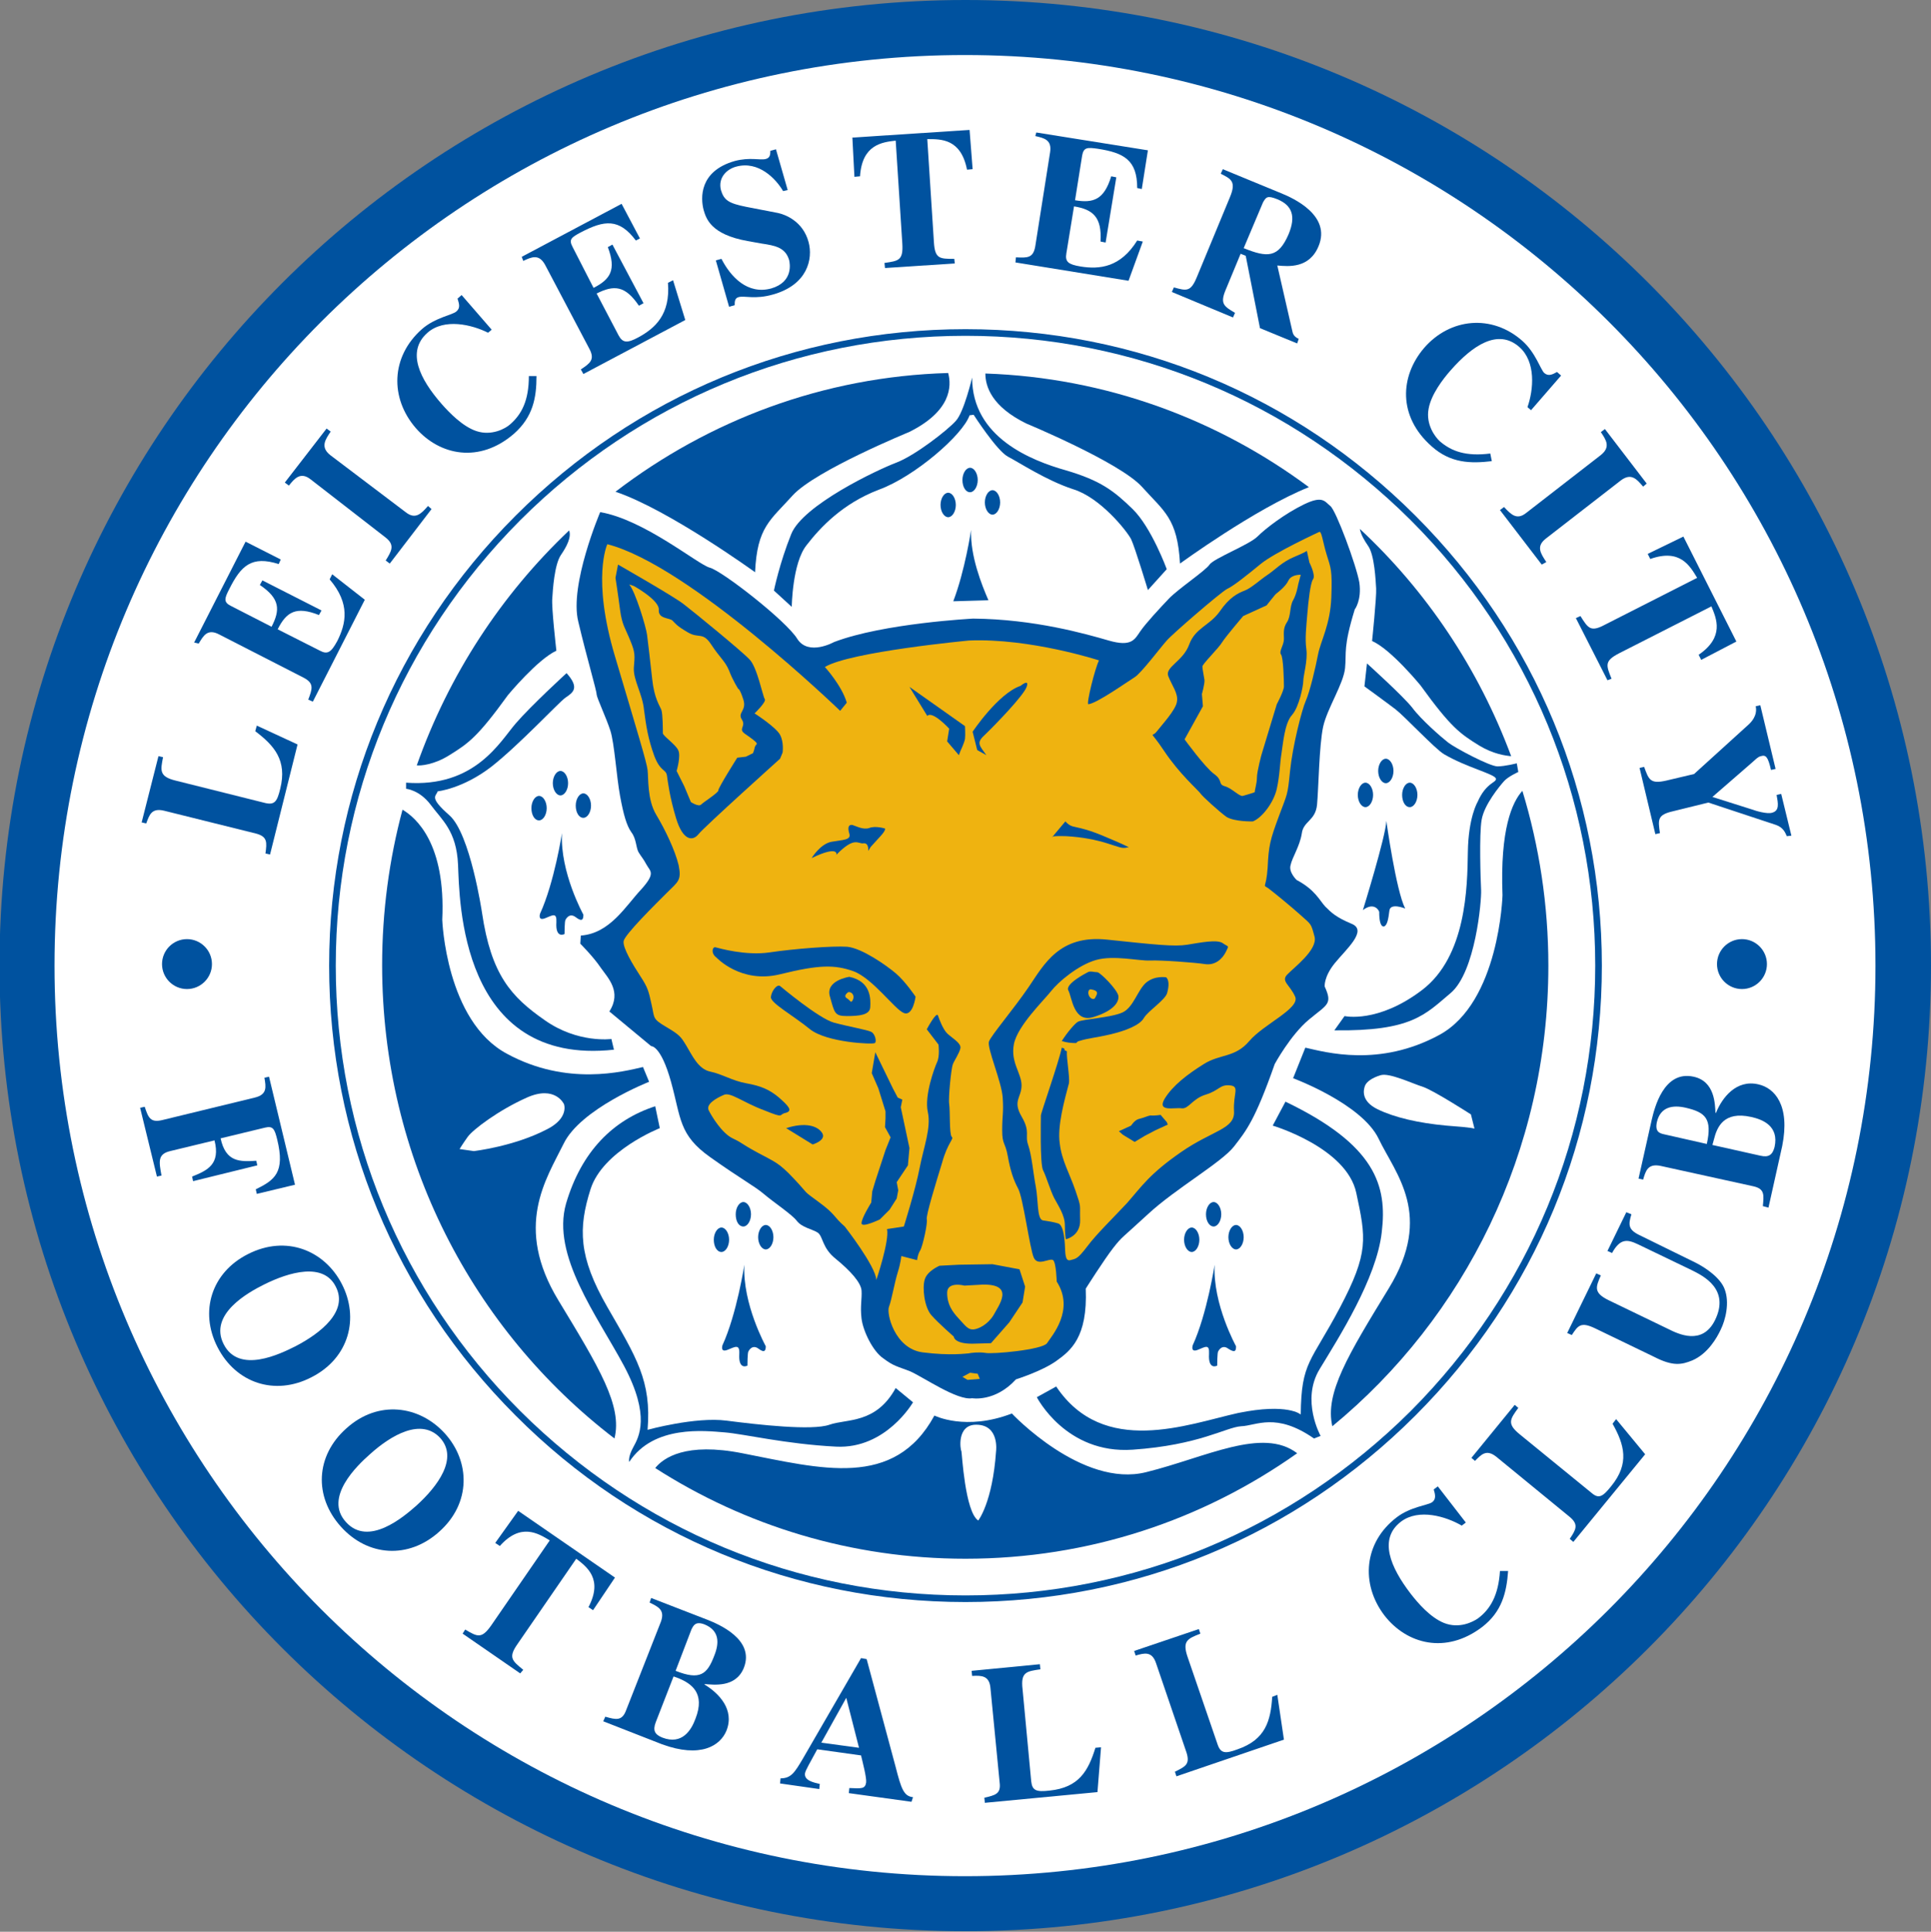 <?xml version="1.0" encoding="utf-8"?>
<!-- Generator: Adobe Illustrator 21.0.0, SVG Export Plug-In . SVG Version: 6.00 Build 0)  -->
<svg version="1.1" id="Layer_1" xmlns="http://www.w3.org/2000/svg" xmlns:xlink="http://www.w3.org/1999/xlink" x="0px" y="0px"
	 viewBox="0 0 379 379.1" style="enable-background:new 0 0 379 379.1;" xml:space="preserve">
<rect x="0" y="0" width="379" height="379.1" fill="#808080" stroke="none"/>
<style type="text/css">
	.st0{clip-path:url(#SVGID_2_);fill:#00529F;}
	.st1{fill:#FFFFFF;}
	.st2{fill:#00529F;}
	.st3{fill:#EFB310;}
</style>
<g>
	<g>
		<g>
			<g>
				<defs>
					<rect id="SVGID_1_" width="379" height="379.1"/>
				</defs>
				<clipPath id="SVGID_2_">
					<use xlink:href="#SVGID_1_"  style="overflow:visible;"/>
				</clipPath>
				<path class="st0" d="M-0.1,189.5C-0.1,84.8,84.8,0,189.5,0S379,84.8,379,189.5S294.1,379,189.5,379S-0.1,294.2-0.1,189.5"/>
			</g>
		</g>
	</g>
	<path class="st1" d="M10.7,189.5c0-98.7,80-178.7,178.7-178.7s178.7,80,178.7,178.7s-80,178.7-178.7,178.7
		C90.8,368.2,10.7,288.2,10.7,189.5"/>
	<path class="st2" d="M189.5,314.4c33.4,0,64.7-13,88.3-36.6c23.6-23.6,36.6-54.9,36.6-88.3s-13-64.7-36.6-88.3
		s-54.9-36.6-88.3-36.6s-64.7,13-88.3,36.6s-36.6,55-36.6,88.3c0,33.4,13,64.7,36.6,88.3C124.7,301.4,156.1,314.4,189.5,314.4
		 M65.9,189.5c0-33,12.9-64,36.2-87.4c23.3-23.3,54.4-36.2,87.4-36.2s64,12.9,87.4,36.2c23.3,23.3,36.2,54.4,36.2,87.4
		s-12.9,64-36.2,87.4c-23.4,23.3-54.4,36.2-87.4,36.2s-64-12.9-87.4-36.2C78.7,253.5,65.9,222.5,65.9,189.5z"/>
	<path class="st2" d="M155.6,97.2c4.5-4.9,22.8-12.4,22.8-12.4c8.3-4.1,8.4-9,7.7-11.6c-24.5,0.7-47,9.3-65.3,23.3
		c10.4,3.5,27.4,15.8,27.4,15.8C148.6,103.4,151.2,102.1,155.6,97.2"/>
	<path class="st2" d="M201.4,83.1c0,0,18.3,7.6,22.7,12.4c4.4,4.9,7,6.2,7.5,15.1c0,0,14.8-10.8,25.3-15
		c-17.9-13.3-39.8-21.5-63.5-22.3C193.4,75.9,194.7,79.8,201.4,83.1"/>
	<path class="st2" d="M88.2,148.2c3.7-2.3,5.5-3.5,11.5-11.8c0,0,5.8-7,9.5-8.7c0,0-1-8.7-0.8-10.3c0.1-1.6,0.4-6.6,1.7-8.5
		c1.1-1.6,2.1-3.5,1.6-4.8c-13.3,12.6-23.6,28.3-29.9,46.1C82.5,150.3,85.2,150.1,88.2,148.2"/>
	<path class="st2" d="M270.1,115.5c0.1,1.6-0.8,10.3-0.8,10.3c3.7,1.6,9.5,8.7,9.5,8.7c6,8.3,7.8,9.5,11.5,11.8
		c2.8,1.7,5.2,2,6.3,2.1c-6.4-17.2-16.6-32.4-29.7-44.6c0.2,1.1,0.9,2.3,1.6,3.3C269.8,108.9,270,114,270.1,115.5"/>
	<path class="st2" d="M109.6,255.2c-8.8-14.5-2.4-23.8,1-30.7c3.3-6.9,16.8-12.2,16.8-12.2l-1.2-2.9c-3.9,0.9-14.9,3.8-26.7-2.6
		c-12-6.4-12.7-26.3-12.7-26.3c0.7-14.9-5.1-20-7.8-21.6c-2.6,9.7-4,20-4,30.5c0,38,17.9,71.7,45.6,92.9
		C122.2,275.9,117.6,268.4,109.6,255.2"/>
	<path class="st2" d="M303.9,189.5c0-11.9-1.8-23.5-5.1-34.3c-2,2.2-4.4,7.5-3.9,20.5c0,0-0.6,21-12.4,27.4s-22.3,3.4-26.3,2.5
		l-2.4,6c0,0,13.5,5,16.8,11.9s10.8,14.9,2,29.3c-8,13.1-12.6,20.6-11.1,27.1C287.4,258.6,303.9,226,303.9,189.5"/>
	<path class="st2" d="M225,288.9c-12.6,3.2-26.4-11.5-26.4-11.5c-9.1,3.5-15.2,0.4-15.2,0.4c-7.9,14.5-22.3,10.4-37.7,7.4
		c-11.1-2.2-15.5,0.9-17.1,2.9c17.6,11.3,38.5,17.8,60.9,17.8c24.2,0,46.6-7.6,65.1-20.7C247.8,280,236.7,286,225,288.9"/>
	<path class="st2" d="M190.8,74.1c0,0-1.6,6.8-3.2,8.5c-1.6,1.8-8,6.8-11.7,8.2c-3.7,1.4-18.3,8.3-20.6,14s-3.4,11.1-3.4,11.1
		l3.5,3.2c0,0,0.1-8.6,2.9-12.1c2.7-3.5,7.1-8.2,14.2-10.9c7.1-2.6,16.5-10.8,17.8-14.6l0.8-0.1c0,0,4.5,7,6.7,8.2
		c2.3,1.2,7.6,4.7,12.8,6.4c5.3,1.6,10.5,8.1,11.4,9.8c0.8,1.7,3.3,10,3.3,10l3.7-4.1c0,0-3-8.2-6.7-11.8c-3.7-3.6-6.3-5.6-13.1-7.6
		C202.5,90.4,190.8,85.9,190.8,74.1"/>
	<path class="st2" d="M111.2,132.1c0,0-6.9,6.3-10,9.9c-3.1,3.6-8,12.6-21.5,11.6v1.2c0,0,2.6,0.2,4.8,3.1c2.2,3,5.1,5.1,5.4,11.8
		s0.3,39.6,30.6,36.3l-0.5-2.1c0,0-6.6,0.9-13.1-3.7c-6.6-4.6-10.5-8.9-12.3-21.1c0,0-2.3-15.5-6.4-19.1s-2.6-3.7-2.3-4.7
		c0,0,4.9-0.5,10.5-4.8c5.6-4.4,13.1-12.5,14.6-13.6C112.5,135.9,113.8,135,111.2,132.1"/>
	<path class="st2" d="M123.5,286.9c0,0-0.3-0.9,0.8-2.9s3.4-6.1-1.8-15.9c-5.3-9.9-14.3-21.7-11.4-31.9c3-10.2,9.2-16.4,17.5-19.1
		l0.9,4.3c0,0-11.2,4.4-13.6,12s-2.4,13.2,3.3,23.1s8.7,14.5,7.9,24.1c0,0,9.4-2.6,15.5-1.8c6.2,0.8,16.8,2,20.2,0.8s9.1-0.1,13-7.2
		l3.4,2.8c0,0-5.3,9.2-15.1,8.7c-9.9-0.5-18.1-2.5-21.9-2.8S128.3,279.6,123.5,286.9"/>
	<path class="st2" d="M207.3,272.1l-3.8,2.1c0,0,5.7,11.2,18.8,10.3c13.1-0.9,18.3-4.4,21.3-4.6c3-0.1,6.8-2.8,14.3,2.4l1.3-0.5
		c0,0-3.9-7-0.2-13.1c3.7-6.1,11.2-17.8,12.2-26.9c1.1-9.1-1.2-17.1-18.9-25.6l-2.5,4.7c0,0,14.5,4.3,16.4,13.2s2.5,11.7-3.2,22.5
		s-7.6,10.6-7.7,21c0,0-2.5-2.3-12.3-0.3C233.1,279.5,216.6,286,207.3,272.1"/>
	<path class="st2" d="M190.8,274.4c0,0,4.5,0.8,8.6-3.7c0,0,5.1-1.6,7.9-3.6c2.8-2,6.2-4.6,5.8-14.2c0,0,3.6-5.7,5.4-8
		c1.8-2.3,1.6-1.8,6.9-6.7c5.3-4.9,14.4-10.1,16.8-13.2c2.4-3.1,4.1-5.1,8-16.2c0,0,3.1-5.7,6.7-8.7s4.7-3,3.1-6.5
		c0,0-0.2-1.9,2-4.6c2.2-2.7,6.5-6.4,3.3-7.7c-3.1-1.3-4-2.2-5.2-3.4c-1.1-1.2-2-3.3-5.6-5.2c0,0-1.6-1.5-1.2-2.9
		c0.3-1.5,1.8-3.7,2.2-6.2c0.3-2.5,2.7-2.5,3-5.7c0.3-3.1,0.4-11.6,1.2-15.3c0.8-3.6,4-8.4,4.3-11.5s-0.4-4,1.9-11.5
		c0,0,1.4-1.8,0.9-5.3c-0.6-3.4-4.6-14.2-5.7-15c-1.1-0.9-1.5-2.1-5.2-0.3c-3.7,1.8-7.5,4.7-9.1,6.3c-1.6,1.6-8.6,4.3-9.4,5.5
		c-0.8,1.2-6.2,4.8-8,6.7s-4.5,4.8-5.6,6.4c-1.1,1.6-1.7,3.1-6.2,1.8s-14.6-4.2-26.6-4.3c0,0-17.6,0.9-27.3,4.6c0,0-5,2.8-7.2-0.6
		c-2.1-3.5-14.8-13.4-17.2-14c-2.3-0.6-12.8-9.4-21.5-10.9c0,0-6.1,14.3-4.3,21.5c1.7,7.2,3.6,13.5,3.6,14.3
		c0.1,0.8,1.9,4.6,2.7,7.1s1.2,9,1.9,12.8s1.3,5.8,2.2,7.1c1,1.3,0.9,2.9,1.4,3.9c0.6,1,0.9,1.2,1.6,2.5c0.7,1.3,1.9,1.6-1.1,4.9
		c-3,3.2-6.1,8.6-11.8,9l-0.1,1.6c0,0,2.6,2.6,4,4.7c1.4,2,4.2,4.7,1.7,8.6l8.2,6.8c0,0,1.9-0.2,3.9,7s1.5,10.4,7.7,14.8
		c6.2,4.4,8.6,5.6,10.5,7.2c2,1.7,5.5,4,6.5,5.3s3,1.6,4.1,2.3c1.1,0.8,0.8,3,3.6,5.2c2.8,2.3,4.9,4.6,5,6.2s-0.3,3.1,0,5.5
		s2.2,6.4,4.3,7.8c2,1.5,2.6,1.5,5.2,2.5C181.3,270.3,187.9,274.9,190.8,274.4"/>
	<path class="st3" d="M215.7,129.6c0,0-13.5-4.4-25.5-3.9c0,0-23.4,2.2-28.3,5.2c0,0,3.3,3.6,4.3,7l-1.3,1.6
		c0,0-29.6-28.6-45.7-32.7c0,0-3.1,6.6,1.5,22c4.6,15.5,6.2,20.7,6.4,22.3s-0.1,5.8,1.7,8.8s3.7,7,4.4,9.9c0.6,3-0.1,3.2-2.3,5.4
		s-8.3,8.2-8.5,9.5s1.8,4.6,3.3,6.9c1.5,2.3,1.6,2.9,2.2,5.6c0.6,2.6,0.1,2.7,2.8,4.3s2.9,1.9,4,3.7s2.3,4.6,4.7,5.1
		s4.3,1.8,7.1,2.3s4.5,1.2,6.4,2.8c1.8,1.6,2.8,2.6,1.3,3c-1.5,0.3,0,1.2-4.2-0.5c-4.3-1.6-6.7-3.7-8-3c-1.4,0.6-3.5,1.8-2.9,3
		s2.6,4.5,4.7,5.5c2.1,1,1.4,0.9,4.9,2.8c3.5,1.9,4.1,1.9,7.2,5.2c3.1,3.3,1.4,2,4.8,4.5c3.4,2.5,2.8,2.8,5.1,4.8
		c0,0,6.1,7.8,6.2,10.5c0,0,2.6-7.7,2.1-10l3.3-0.5c0,0,2.3-7.3,3.1-11.5c0.8-4.1,2.3-7.9,1.6-11c-0.7-3.2,1.3-8.6,1.8-9.7
		c0.6-1.2,0.3-3.5,0.3-3.5l-2.3-3c0,0,1.9-3.6,2.2-2.7c0.3,0.9,1,2.7,1.8,3.5s2.8,1.9,2.6,2.9s-1.2,2.4-1.5,3.2s-0.9,6.5-0.7,7.8
		s0,5.9,0.5,6.4c0.5,0.4-0.8,1.1-1.9,5.1c-1.2,3.9-3.2,10.4-3,11.1c0.2,0.7-0.8,5.3-1.3,6.1c-0.5,0.8-0.6,1.9-0.6,1.9l-3.1-0.8
		c0,0-0.1,1.3-0.7,3.2c-0.6,1.9-1.2,5.4-1.7,6.7c-0.6,1.3,1.1,8.3,6.6,9s8.6,0.2,9,0.2c0.4-0.1,2-0.3,3.3-0.1
		c1.3,0.3,11.2-0.6,12.1-1.9c0.9-1.4,5.5-6.5,1.9-12.1c0,0-0.1-3.7-0.7-4.2c-0.7-0.5-3,1.3-3.8-0.5c-0.8-1.8-2.1-11.9-3.1-13.6
		c-0.9-1.7-1.5-3.5-2-6.3s-1.1-2.2-1.1-5.1c0-3,0.3-3.3,0.1-6.4c-0.2-3.1-3.1-9.7-2.7-11c0.5-1.3,4.8-6.3,7.8-10.7s6-10.3,15.4-9.3
		c9.5,1,13.2,1.4,15.7,1s5.9-1.1,7-0.3s1.3,0.3,0.6,1.7s-2.1,2.7-4.1,2.4c-1.9-0.3-8.6-0.8-10.8-0.7s-7.1-1.1-10.6-0.1
		s-7.4,4.3-8.8,6.1c-1.4,1.8-6.6,6.8-7.3,10.4c-0.7,3.6,1.5,5.7,1.5,8.1c0,2.4-1.8,3,0,6.1s0.6,3.6,1.3,5.6s1,5.6,1.5,8.2
		c0.5,2.6,0.2,6.4,1.4,6.6c1.3,0.2,2,0.3,3,0.6c0.9,0.3,1.2,2.4,1.3,4.1c0.1,1.7,0,3.4,1.1,3.1c1.1-0.3,1.4-0.2,3.3-2.7
		c1.8-2.4,4.8-5.3,7.8-8.5c2.9-3.3,4.4-5.7,10.6-10c6.2-4.3,10.6-4.5,10.4-8c-0.2-3.5,1.2-4.9-0.8-5.1c-2-0.2-2.1,1-4.7,1.8
		c-2.7,0.8-3.4,2.9-4.8,2.7c-1.4-0.2-4.9,0.8-3.3-1.9c1.6-2.6,4.5-4.8,7.7-6.8s6.1-1.2,8.9-4.5c2.8-3.3,10-6.4,9-8.7s-2.8-3-1.6-4.3
		c1.2-1.3,6.1-4.9,5.4-7.5s-0.6-2.3-2.6-4.1s-5.3-4.5-6.5-5.4c-1.2-0.8-0.4,0.3-0.1-4c0.2-4.4,0.5-5.5,2.2-10.1s1.7-3.9,2.2-8.9
		c0.5-4.9,2.3-12,3.1-13.8c0.8-1.8,1.9-6.5,2.4-9.1s2.4-5.8,2.6-11.2c0.2-5.4-0.1-5.7-0.9-8.3c-0.8-2.6-1-4.8-1.5-4.5
		c0,0-8.7,4-11.5,6.3c-2.8,2.3-5.3,4.3-6.6,4.9c-1.3,0.7-10.8,8.9-11.8,10.1c-1.1,1.2-5,6.4-6.3,7.2s-7.5,5.2-9.1,5.3
		C213.2,138.1,214.9,131.2,215.7,129.6"/>
	<path class="st2" d="M215.4,190.8c0.6,0.1,3.8,3.3,4.1,4.6c0.2,1.3-1,3-4.9,4.2s-4.2-3.9-4.9-5.2c-0.8-1.3,3.8-3.6,3.8-3.6
		C214,190.5,214.7,190.8,215.4,190.8 M214.3,194.2c0,0-0.7-0.3-0.7,0.7c0.1,1,1,1.4,1.3,1C215.1,195.4,216,194.5,214.3,194.2z"/>
	<path class="st2" d="M140.6,187.9c0,0,4.8,5.2,12.5,3.3s10.7-1.9,14.4-0.6c3.8,1.4,8.1,7.5,9.9,8.2c1.8,0.7,2.3-3.2,2.3-3.2
		s-2-3-3.9-4.6s-6.6-4.9-9.5-5.2c-2.9-0.2-10.5,0.4-15.2,1.1c-4.7,0.7-9.9-0.8-10.7-1C139.8,185.8,139.5,187.1,140.6,187.9"/>
	<path class="st2" d="M153.1,193.5c0,0,7.6,6.4,10.6,7.2s6.5,1.4,7.3,1.8c0.8,0.4,1.1,2,0.7,2.2c-0.4,0.3-9.4-0.1-12.7-2.7
		c-3.3-2.7-7.7-5.1-7.7-6.3C151.4,194.5,152.5,193.1,153.1,193.5"/>
	<path class="st2" d="M170.8,197.7c-0.1,1.5-2.2,1.7-4.6,1.7c-2.4,0-2.4-0.6-3.3-3.8c-1-3.2,3.8-3.9,3.8-3.9
		C171,192.6,170.9,196.1,170.8,197.7 M166.5,194.7c0,0-1.1,0.7-0.3,1.2s0.8,1.1,1.2,0.3C167.8,195.4,167.2,194.6,166.5,194.7z"/>
	<path class="st2" d="M261.9,202.2l2-2.8c0,0,6.5,1.5,15.2-5.1s8.9-20.2,9-27.1c0.1-6.8,1.9-9.8,1.9-9.8c1.7-3.9,3.8-3.8,3.6-4.6
		c-0.2-0.9-5.8-2.2-10.2-4.8c-1.7-1-7.8-7.5-9.5-8.8s-6.1-4.5-6.1-4.5l0.5-4.5c0,0,7.1,6.4,8.9,8.7c1.7,2.3,5.6,5.7,7,6.8
		s8.2,4.7,9.7,4.7s3.8-0.6,3.8-0.6l0.3,1.7c0,0-2,0.9-2.8,1.8c-0.8,0.9-3.9,4.6-4.4,7.6c-0.5,2.9-0.2,11.8-0.1,13.8
		s-1.1,16.1-6,20.2C279.7,199.1,277.1,202.4,261.9,202.2"/>
	<path class="st2" d="M245.9,161.2c1.8-0.7,4.1-3.7,4.7-6.4s0.6-5,0.9-6.8s0.6-6.1,2.1-7.7c1.4-1.6,2.2-5.7,2.2-6.7s0.9-4,0.6-6.2
		c-0.3-2.1,0-4.5,0.2-7s0.6-6,1.1-6.7c0.6-0.8-0.7-3.3-0.7-3.3l-0.5-2.3c0,0-0.1,0.2-2.5,1.2s-3.7,2.5-5.2,3.5s-3.2,2.6-4.5,3.1
		c-1.3,0.5-3,1.3-4.9,4.1c-2,2.8-4.8,3.2-6,6.5s-4.8,4.4-4.1,6.2s2,3.4,1.7,5c-0.2,1.6-3,4.6-4,5.9c-1,1.3-1.5-0.7,1.5,3.8
		s6.7,7.7,7.1,8.3c0.4,0.6,3.6,3.5,5.1,4.6C242.3,161.3,245.9,161.2,245.9,161.2"/>
	<path class="st3" d="M232.5,145.1c0,0,4,5.5,5.8,6.8s0.7,2,2.1,2.4c1.4,0.4,2.8,2,3.5,1.9c0.7-0.2,2.5-0.7,2.4-0.8
		c-0.1-0.2,0.4-1.6,0.4-2.8s0.9-4.5,0.9-4.5l3-9.9c0,0,1.4-2.6,1.4-3.5c0-1-0.1-5.8-0.6-6.3c-0.4-0.6,0.6-1.8,0.6-3
		c0-1.1-0.2-2.1,0.6-3.3c0.8-1.2,0.5-3.1,1.2-4.3s1-3.1,1-3.1l0.5-1.9c0,0-1.8-0.1-2.4,1.1c-0.6,1.3-2.3,2.5-2.4,2.6
		c-0.1,0-1.9,2.3-1.9,2.3l-4.6,2.1c0,0-3.4,4-4.1,5.1c-0.7,1.2-3.9,4.3-3.9,4.8s0.3,1.9,0.4,2.6c0.1,0.7-0.5,2.8-0.5,2.8l0.2,2.4
		L232.5,145.1"/>
	<path class="st2" d="M270.5,151.3c0-1.3,0.7-2.4,1.5-2.4s1.5,1.1,1.5,2.4s-0.7,2.4-1.5,2.4S270.5,152.6,270.5,151.3"/>
	<path class="st2" d="M276.7,158.4c0.8,0,1.5-1.1,1.5-2.4c0-1.3-0.7-2.4-1.5-2.4s-1.5,1.1-1.5,2.4
		C275.2,157.3,275.8,158.4,276.7,158.4"/>
	<path class="st2" d="M266.5,156c0-1.3,0.7-2.4,1.5-2.4s1.5,1.1,1.5,2.4c0,1.3-0.7,2.4-1.5,2.4S266.5,157.3,266.5,156"/>
	<path class="st2" d="M232.4,243.3c0-1.3,0.7-2.4,1.5-2.4s1.5,1.1,1.5,2.4c0,1.3-0.7,2.4-1.5,2.4S232.4,244.6,232.4,243.3"/>
	<path class="st2" d="M236.7,238.3c0-1.3,0.7-2.4,1.5-2.4s1.5,1.1,1.5,2.4c0,1.3-0.7,2.4-1.5,2.4S236.7,239.7,236.7,238.3"/>
	<path class="st2" d="M241.1,242.8c0-1.3,0.7-2.4,1.5-2.4s1.5,1.1,1.5,2.4c0,1.3-0.7,2.4-1.5,2.4S241.1,244.1,241.1,242.8"/>
	<path class="st2" d="M267.5,178.6c0,0,4.5-14.5,4.6-17.5c0,0,1.9,13.7,3.7,17.2c0,0-2.9-1.2-3.1,0.4c-0.2,1.6-0.4,2.8-1,3.1
		c0,0-1,0.5-1-2.8C270.8,179,269.9,176.8,267.5,178.6"/>
	<path class="st1" d="M288.7,218.7c0,0-7.3-4.7-9.4-5.4c-2.2-0.7-6.6-2.8-8.3-2.3c-1.7,0.5-2.8,1.3-3.1,2.1c-0.3,0.8-0.8,3,2.5,4.6
		s8,2.7,13.5,3.2c5.5,0.4,5.5,0.6,5.5,0.6L288.7,218.7"/>
	<path class="st2" d="M227.8,218.8l1.2,1.4l0.2,0.5l-2.4,1.1l-2.1,1.1l-2,1.2l-2.3-1.4l-0.8-0.7l2.4-1.1c0,0,0.7-1.1,1.5-1.3
		c0.9-0.2,1.7-0.6,2.3-0.7C226.4,219,227.8,218.8,227.8,218.8"/>
	<path class="st2" d="M242.6,264.2c0,0-4.6-8.3-4.2-16c0,0-1.5,9.7-4.3,15.8c0,0-0.5,1.5,1,0.9s2.3-1.2,2.2,0.8
		c-0.2,3.3,1.6,2.3,1.6,2.3s0-2.6,0.2-2.8c0,0,0.7-1.5,2-0.5C242.5,265.6,242.6,265,242.6,264.2"/>
	<path class="st2" d="M140.1,243.3c0-1.3,0.7-2.4,1.5-2.4s1.5,1.1,1.5,2.4c0,1.3-0.7,2.4-1.5,2.4
		C140.7,245.7,140.1,244.6,140.1,243.3"/>
	<path class="st2" d="M144.4,238.3c0-1.3,0.7-2.4,1.5-2.4s1.5,1.1,1.5,2.4c0,1.3-0.7,2.4-1.5,2.4C145,240.7,144.4,239.7,144.4,238.3
		"/>
	<path class="st2" d="M148.8,242.8c0-1.3,0.7-2.4,1.5-2.4s1.5,1.1,1.5,2.4c0,1.3-0.7,2.4-1.5,2.4S148.8,244.1,148.8,242.8"/>
	<path class="st2" d="M150.3,264.2c0,0-4.6-8.3-4.2-16c0,0-1.5,9.7-4.3,15.8c0,0-0.5,1.5,1,0.9s2.4-1.2,2.3,0.8
		c-0.2,3.3,1.6,2.3,1.6,2.3s0-2.6,0.2-2.8c0,0,0.7-1.5,2-0.5C150.1,265.6,150.3,265,150.3,264.2"/>
	<path class="st2" d="M104.3,158.6c0-1.3,0.7-2.4,1.5-2.4s1.5,1.1,1.5,2.4c0,1.3-0.7,2.4-1.5,2.4C104.9,161,104.3,159.9,104.3,158.6
		"/>
	<path class="st2" d="M108.5,153.7c0-1.3,0.7-2.4,1.5-2.4s1.5,1.1,1.5,2.4c0,1.3-0.7,2.4-1.5,2.4C109.2,156.1,108.5,155,108.5,153.7
		"/>
	<path class="st2" d="M113,158.1c0-1.3,0.7-2.4,1.5-2.4s1.5,1.1,1.5,2.4c0,1.3-0.7,2.4-1.5,2.4C113.6,160.5,113,159.4,113,158.1"/>
	<path class="st2" d="M114.5,179.5c0,0-4.6-8.3-4.2-16c0,0-1.5,9.7-4.3,15.8c0,0-0.5,1.5,1,0.9s2.3-1.2,2.2,0.8
		c-0.2,3.3,1.6,2.3,1.6,2.3s0-2.6,0.2-2.8c0,0,0.7-1.5,2-0.5C114.3,181,114.5,180.4,114.5,179.5"/>
	<path class="st2" d="M184.6,99.1c0-1.3,0.7-2.4,1.5-2.4s1.5,1.1,1.5,2.4s-0.7,2.4-1.5,2.4S184.6,100.4,184.6,99.1"/>
	<path class="st2" d="M188.9,94.2c0-1.3,0.7-2.4,1.5-2.4s1.5,1.1,1.5,2.4s-0.7,2.4-1.5,2.4C189.5,96.6,188.9,95.5,188.9,94.2"/>
	<path class="st2" d="M193.3,98.6c0-1.3,0.7-2.4,1.5-2.4s1.5,1.1,1.5,2.4s-0.7,2.4-1.5,2.4S193.3,99.9,193.3,98.6"/>
	<path class="st2" d="M194,117.8c-1.3-3-3.6-8.7-3.4-13.8c0,0-1.2,8-3.5,14L194,117.8"/>
	<polyline class="st3" points="188.9,270.2 189.9,270.8 192.3,270.6 191.9,269.6 190.4,269.4 188.9,270.2 	"/>
	<path class="st2" d="M190.8,263.7l3.7-0.1l3.6-4.1l2.6-3.9l0.5-3.1l-1.1-3.4l-5.3-1l-6.6,0.1l-3.8,0.2c0,0-2.4,1-2.9,2.7
		c-0.5,1.6-0.1,5.4,1.3,7c1.4,1.6,4.4,4.2,4.4,4.2S187.2,263.7,190.8,263.7"/>
	<path class="st3" d="M192.9,252.1l-3.6,0.2c0,0-3.4-0.9-3.4,1.4s1,3.7,2.3,5.1s1.8,2.2,2.9,2.1c1-0.1,2.8-1,3.9-2.8
		C196,256.2,199.3,252,192.9,252.1"/>
	<path class="st2" d="M171.8,206.5l3.5,7.2l0.9,1.7l0.9,0.4l-0.3,1.5l1.7,8l-0.3,3.4L176,232l0.3,1.6l-0.3,1.6l-1.4,2.2l-1.9,1.9
		c0,0-3.5,1.7-3.6,0.8s1.9-4.1,1.9-4.1l0.2-2.2l0.6-2l2-6.1l1-2.5l-1.1-2l0.1-1.7v-1.4l-1.4-4.5l-1.3-3L171.8,206.5"/>
	<path class="st2" d="M154.3,221.4l5.2,3.2c0,0,2.7-0.8,1.9-2.2C160.5,220.9,158,220.2,154.3,221.4"/>
	<path class="st1" d="M192,298.4c0,0,2.8-3.5,3.5-13.6c0,0,0.7-5.2-3.9-5.2c-3.9,0-3.1,5-2.9,5.2C188.8,285.1,189.4,296.7,192,298.4
		"/>
	<path class="st1" d="M93,225.9c0,0,7.9-0.9,14.4-4.3c4.3-2.2,3.3-4.9,3.3-4.9s-1.7-3.8-7.3-1.3c-5.6,2.5-10.6,6.3-11.6,7.7
		s-1.6,2.4-1.6,2.4L93,225.9"/>
	<path class="st2" d="M121.3,110.8c0,0,10.7,6.1,12.8,7.7c2.1,1.6,11.5,9.3,13,10.9c1.5,1.5,2.6,7.2,3,7.8c0.4,0.5-2,2.8-2,2.8
		s4.2,2.7,5,4.2s0.5,3.5,0.5,3.5l-0.5,1.2c0,0-14.8,13.3-16,14.8s-3.1,1.2-4.4-3.1c-1.3-4.3-1.6-7.1-1.8-8.4
		c-0.2-1.3-1.3-0.7-2.5-3.9c-1.2-3.3-1.6-5.9-2-9c-0.3-3.1-2.1-5.8-2-8.2c0.2-2.5,0.3-3-0.7-5.4c-1-2.5-1.6-3-2-6
		c-0.4-3.1-0.9-6.3-0.9-6.3L121.3,110.8"/>
	<path class="st3" d="M124.4,115c0,0,5.1,2.8,4.9,4.7c-0.1,1.8,2.1,1.5,2.7,2.1c0.7,0.7,0.8,1,3,2.3s2.9-0.2,4.6,2.4
		c1.7,2.6,2.7,3.2,3.5,5.1c0.7,1.9,1.8,3.6,1.8,3.6s0.3-0.1,1,2.1c0.7,2.2-1.2,2.5-0.3,3.9s-0.8,1.8,0.6,2.8c2.9,2,2.4,1.9,2.1,2.3
		c-0.3,0.5-0.1,0.5-0.5,1.5l-1.4,0.7l-1.7,0.2c0,0-3.8,6-3.7,6.4s-2.9,2.3-3.4,2.8s-2-0.5-2-0.5l-1.3-3.1l-1.5-3c0,0,0.9-3,0.3-4.1
		c-0.5-1.1-3-2.8-3-3.3s0-3.8-0.3-4.6s-1.4-2.2-1.8-6.1c-0.4-3.8-0.8-6.9-1-8.6c-0.2-1.6-2.3-8.5-3.5-9.9L124.4,115"/>
	<path class="st2" d="M159.3,168.4c0,0,1.7-2.8,3.9-3.2s3.9-0.3,3.5-1.6s-0.1-1.8,0.6-1.7c0.7,0.2,2.1,1,3.3,0.6
		c1.2-0.5,3.1,0.1,3.1,0.1s0.2,0.3-0.8,1.4c-1,1.1-2,2.2-2,2.2l-0.5,0.8c0,0,0.2-1.6-0.9-1.5c-1.1,0.2-1.7-1.5-5.4,2.3
		C164.2,167.9,164.9,165.7,159.3,168.4"/>
	<path class="st2" d="M209.1,161.2l-2.6,3.1c0,0-0.5-0.3,2.8-0.2c3.3,0.2,5.7,0.7,8,1.4s2.9,1.1,4,0.8c0,0,1.8,0.5-4.4-2.1
		C210.8,161.6,210.7,162.9,209.1,161.2"/>
	<path class="st2" d="M178.5,134.8l10.9,7.7c0,0,0.1,1.8,0,2.5s-0.9,2.4-0.9,2.4l-0.3,0.8l-2.3-2.7l0.4-2.5c0,0-3.3-3.6-4.3-2.5
		L178.5,134.8"/>
	<path class="st2" d="M191.8,147.2l-0.9-3.6c0,0,5-7.5,9.4-9c0,0,1.8-1.5,1.2,0.2s-6.1,7.4-8.4,9.6c-1.5,1.4-0.8,2,0.5,3.8
		L191.8,147.2"/>
	<path class="st2" d="M58.4,146.1L53,167.7l-0.9-0.2c0.3-2.2,0.4-3.3-1.8-3.9l-18.1-4.5c-2.5-0.6-2.9,0.9-3.5,2.5l-0.9-0.2l3.3-13
		l0.9,0.2c-0.5,2.6-0.8,3.8,2.5,4.6l17.6,4.4c1.8,0.4,2.3-0.3,2.9-2.8c1.4-5.6-1.2-8.5-4.9-11.3l0.3-1.1L58.4,146.1"/>
	<path class="st2" d="M38.1,126.1l10.1-19.8l6.9,3.5l-0.4,0.9c-5.3-1.7-7.4,0.3-9.7,4.9c-1,1.9-1.1,2.6,0.3,3.3l8,4.1
		c1.7-3.3,1.7-5.5-2.3-8.2l0.5-0.9l11.6,5.9l-0.5,0.9c-4.5-1.8-6.4-0.6-8.1,2.8l8.3,4.2c1.5,0.8,2.2,0.3,3.4-1.9
		c1.7-3.4,2.6-7.3-1.5-12.1l0.5-1l6.4,5l-10.2,20l-0.9-0.4c0.8-2.1,1.2-3.2-0.9-4.3L43,124.5c-2.3-1.2-3.1,0.3-4,1.8L38.1,126.1"/>
	<path class="st2" d="M84.7,99.9l-8.2,10.7l-0.8-0.6c1.1-1.8,1.9-3,0-4.5L61,94.1c-2-1.6-3.2-0.2-4.3,1.2l-0.8-0.6l8.2-10.6l0.8,0.6
		c-1,1.5-2.1,3-0.1,4.6l14.8,11.2c1.9,1.5,3,0.4,4.4-1.2L84.7,99.9"/>
	<path class="st2" d="M105.3,73.8c0,4.3-0.7,8-4.4,11.3C94.1,91,86.3,89.4,81.6,84c-5.1-5.9-4.9-14,1.2-19.4
		c2.6-2.3,6.1-2.8,6.8-3.5c0.8-0.7,0.5-1.5,0.2-2.5l0.8-0.7l5.9,6.8l-0.7,0.6c-3.2-1.6-8.6-2.9-11.9,0c-4.2,3.7-1.5,9.1,2.8,14
		c1.5,1.7,4.1,4.4,6.8,5.3c3,1,5.7-0.5,6.6-1.3c2.3-2,3.7-4.7,3.7-9.5L105.3,73.8"/>
	<path class="st2" d="M102.4,50.4L122,40l3.6,6.8l-0.8,0.4c-3.3-4.4-6.2-4-10.8-1.6c-1.9,1-2.4,1.4-1.6,2.9l4.1,8
		c3.3-1.7,4.5-3.5,2.8-8l0.9-0.5l6.1,11.5l-0.9,0.5c-2.7-4-4.9-4.1-8.3-2.4l4.3,8.2c0.8,1.5,1.7,1.6,3.9,0.4
		c3.3-1.8,6.3-4.5,5.8-10.7l1-0.5l2.4,7.8l-20,10.6l-0.5-0.9c1.8-1.2,2.8-1.9,1.7-4L107,52c-1.2-2.2-2.6-1.6-4.3-0.8L102.4,50.4"/>
	<path class="st2" d="M153.7,37.5c-1.4-2.4-4.8-6-9.2-4.8c-1.9,0.5-3.6,2.2-3,4.6c0.6,2,1.5,2.6,5,3.3l6.2,1.2
		c1.4,0.3,4.9,1.6,6,5.7c0.9,3.3-0.2,8.4-7,10.3c-3.5,1-5.5,0.2-6.7,0.5c-0.8,0.2-0.8,0.9-0.8,1.6l-1.1,0.3l-2.6-9.1l1.1-0.3
		c1.8,3.5,5.1,7.1,9.8,5.8c4.4-1.3,3.6-5,3.5-5.5c-0.7-2.5-2.7-2.9-5.4-3.3l-2.8-0.5c-7.2-1.3-8.1-4.4-8.6-6.1
		c-0.6-2.3-0.9-7.6,6.1-9.6c3-0.8,5-0.1,6.1-0.4c0.8-0.2,0.9-0.8,0.9-1.6l1.1-0.3l2.3,8L153.7,37.5"/>
	<path class="st2" d="M187.4,51.7l-13.7,0.9l-0.1-1c2.8-0.4,3.7-0.5,3.5-3.8l-1.3-20.2c-2.7,0.3-6.6,0.8-7,7l-1.1,0.1l-0.4-7.7
		l23-1.5l0.6,7.7l-1.1,0.1c-1.2-6.1-5.1-6-7.8-6l1.3,20.2c0.2,3.3,1.1,3.3,4,3.3L187.4,51.7"/>
	<path class="st2" d="M203.4,26l21.9,3.5l-1.2,7.6l-0.9-0.2c0-5.5-2.6-6.9-7.7-7.7c-2.1-0.3-2.8-0.3-3.1,1.3l-1.4,8.8
		c3.6,0.6,5.7-0.1,7.1-4.7l1,0.2L217,47.6l-1-0.2c0.3-4.8-1.5-6.3-5.2-6.9l-1.5,9.2c-0.3,1.7,0.4,2.2,2.8,2.6
		c3.7,0.6,7.8,0.2,11.1-5.1l1.1,0.2l-2.8,7.7l-22.2-3.6l0.1-1c2.2,0.1,3.4,0.2,3.8-2.2l2.9-18.4c0.4-2.5-1.2-2.8-2.9-3.2L203.4,26"
		/>
	<path class="st2" d="M254.6,67.4l-7.3-3l-2.8-14.2l-1-0.4l-2.9,7c-1.2,2.8-0.4,3.3,1.8,4.6l-0.4,0.9l-12-5l0.4-0.9
		c2.5,0.7,3.3,0.9,4.5-2l6.5-15.7c1.3-3.1,0.2-3.6-1.8-4.6l0.4-0.9l11.4,4.7c2.5,1,9.9,4.4,7.4,10.4c-1.8,4.4-5.9,4-8.1,3.8l3,13.1
		c0.2,0.8,0.8,1.1,1.2,1.3L254.6,67.4 M244.1,48.7c4.7,1.9,6.8,1.9,8.8-2.7c1.5-3.6,0.7-5.7-2.2-6.9c-2-0.8-2.2-0.4-2.8,0.6
		L244.1,48.7z"/>
	<path class="st2" d="M292.8,90.5c-4.2,0.5-8.1,0.4-11.8-2.9c-6.7-5.9-6.2-13.8-1.5-19.3c5.1-5.9,13.3-6.7,19.3-1.4
		c2.6,2.3,3.6,5.7,4.3,6.3c0.8,0.7,1.6,0.3,2.5-0.2l0.8,0.7l-5.9,6.8l-0.7-0.6c1.2-3.4,1.7-8.9-1.6-11.8c-4.2-3.7-9.2-0.3-13.5,4.6
		c-1.5,1.7-3.8,4.7-4.3,7.5c-0.6,3.1,1.3,5.6,2.2,6.4c2.3,2,5.2,3,9.9,2.4L292.8,90.5"/>
	<path class="st2" d="M302.6,110.8l-8.2-10.7l0.8-0.6c1.4,1.5,2.5,2.6,4.3,1.2l14.7-11.4c2-1.6,1-3,0-4.5l0.8-0.6l8.2,10.7l-0.7,0.6
		c-1.2-1.4-2.3-2.8-4.4-1.2l-14.7,11.4c-1.9,1.5-1.1,2.8,0.1,4.6L302.6,110.8"/>
	<path class="st2" d="M315.5,133.5l-6.2-12.2l0.9-0.4c1.5,2.4,2,3.2,4.8,1.7l18.1-9.2c-1.4-2.3-3.3-5.8-9.2-3.7l-0.5-1l7-3.4
		l10.4,20.6l-6.9,3.6l-0.5-1c5.1-3.5,3.5-7.1,2.5-9.5l-18.1,9.2c-2.9,1.5-2.6,2.3-1.5,5L315.5,133.5"/>
	<path class="st2" d="M350.7,164.1c-0.3-0.7-0.7-1.7-2.1-2.2l-13.3-4.4l-6.9,1.7c-3.1,0.7-3,1.6-2.6,4.3l-0.9,0.2l-3.1-13l0.9-0.2
		c0.9,2.5,1.2,3.4,4.3,2.7l5.5-1.3l10.8-9.8c0.3-0.3,1.7-1.6,1.3-3.5l0.9-0.2l3,12.5l-0.9,0.2c-0.6-2.6-1-3-2-2.7
		c-0.6,0.1-1.4,1-1.9,1.4l-7.6,6.6l7.9,2.5c0.5,0.2,2.8,0.9,3.8,0.6c1.5-0.4,1.2-1.8,0.9-3.5l0.9-0.2l2,8.2L350.7,164.1"/>
	<path class="st2" d="M228.9,191.8c0,0-2.2-0.4-3.9,1s-2.5,4.9-4.7,5.9s-7.7,1.3-8.7,1.8c-0.6,0.3-2.2,2.2-3.2,3.8
		c0.9,0.3,1.8,0.4,2.8,0.4c0.2-0.2,0.4-0.4,0.6-0.4c1.9-0.6,3.1-0.6,6.1-1.3s5.8-1.8,6.6-3.2s4.3-3.6,4.6-5
		C229.5,193.3,229.4,192.3,228.9,191.8"/>
	<path class="st2" d="M209.4,206.3c-1-0.3,0.1-0.4-1-0.7c-0.6,2.9-4.1,12.8-4.1,13.3c0,0.7-0.2,9.3,0.4,10.7
		c0.7,1.4,1.4,3.9,2.2,5.5c0.8,1.5,2.1,3.4,2.1,5.3c0,1.9,0.2,2.8,0.2,2.8s2.9-0.6,2.8-3.8c-0.1-3.2,0.3-2.2-0.9-5.7
		s-2.7-5.9-3.1-9.3c-0.5-3.4,0.9-8.4,1.8-11.8C210,211.4,209.3,207.7,209.4,206.3"/>
	<path class="st2" d="M52.8,211.3l5.1,21.2l-7.5,1.8l-0.2-0.9c3.7-1.8,5.8-3.3,4.2-9.8c-0.5-2-0.8-2.7-2.4-2.3l-8.7,2.1
		c1,4.7,3.8,4.6,7,4.4l0.2,0.9l-12.6,3.1l-0.2-0.9c3-1.2,5.6-2.4,4.4-7.1l-8.7,2.1c-2.5,0.6-2.2,2.1-1.7,4.8l-0.9,0.2l-3.3-13.5
		l0.9-0.2c0.7,2.1,1.1,3.2,3.5,2.6l18.1-4.4c2.5-0.6,2.2-2.1,1.9-3.9L52.8,211.3"/>
	<path class="st2" d="M61.1,270.3c-7.2,3.7-14.8,1.1-18.4-5.9c-3.6-7-1.2-14.7,6-18.3c7.5-3.8,15-0.7,18.4,5.9
		C70.5,258.6,68.6,266.5,61.1,270.3 M51.8,252.1c-3,1.5-10.9,5.8-7.9,11.7c3,5.9,11.1,1.9,14.1,0.4c5-2.6,10.4-6.9,7.9-11.7
		C63.5,247.7,56.8,249.6,51.8,252.1z"/>
	<path class="st2" d="M86.2,300.6c-6,5.4-14,4.9-19.3-1s-5-13.9,1.1-19.3c6.2-5.6,14.3-4.5,19.3,1C92.3,286.8,92.5,295,86.2,300.6
		 M72.6,285.4c-2.5,2.2-9.1,8.5-4.7,13.3c4.4,4.9,11.3-1,13.8-3.2c4.2-3.8,8.3-9.3,4.7-13.3C82.7,278.2,76.8,281.6,72.6,285.4z"/>
	<path class="st2" d="M102.1,328.4l-11.3-7.8l0.5-0.8c2.4,1.4,3.2,1.9,5.1-0.8l11.5-16.7c-2.3-1.4-5.7-3.5-9.8,1.1l-0.9-0.6l4.5-6.3
		l19,13.1l-4.3,6.4l-0.9-0.6c2.9-5.5-0.3-7.9-2.4-9.5l-11.5,16.7c-1.9,2.7-1.1,3.3,1.1,5.1L102.1,328.4"/>
	<path class="st2" d="M118.8,336.9c2.1,0.6,3.3,0.9,4.1-1.3l6.8-17.3c0.9-2.4-0.6-3-2.2-3.8l0.3-0.9l11.1,4.3c2,0.8,9.3,3.8,7.1,9.4
		c-1.6,4-6,3.3-7.7,3.2v0.1c2.8,1.7,5.9,4.9,4.3,9c-1.2,3-5.1,5.5-12.7,2.7l-11.5-4.5L118.8,336.9 M128.7,338
		c-0.6,1.6-0.2,2.4,1.3,3c3.9,1.5,5.7-1.5,6.5-3.7c2-5.1-0.9-6.9-3.2-7.9l-1.1-0.4L128.7,338z M132.6,327.9c4.8,1.9,6.2,0.7,7.6-3
		c1-2.5,1-4.9-1.9-6.1c-1.8-0.7-2.2,0.2-2.6,1L132.6,327.9z"/>
	<path class="st2" d="M178.9,353.6l-12.3-1.7l0.1-1c2.4,0.1,3.1,0.2,3.3-1.1c0.1-1-0.7-4-1-5.3l-8.6-1.2c-1.4,2.6-2.3,4.1-2.4,4.7
		c-0.2,1.4,1.6,1.8,2.9,2.1l-0.1,1l-7.7-1.1l0.1-1c2.1,0,2.8-1.2,4.4-3.9l11.4-19.7l1.1,0.2l5.7,21.2c1.1,4.3,1.6,5.7,3.4,5.9
		L178.9,353.6 M168.6,343l-2.5-9.8l-4.9,8.8L168.6,343z"/>
	<path class="st2" d="M215.4,351.7l-22.1,2.1l-0.1-1c2.1-0.5,3.3-0.7,3-3l-1.8-18.5c-0.2-2.5-1.8-2.5-3.6-2.4l-0.1-1l13.4-1.3l0.1,1
		c-2.7,0.4-3.9,0.5-3.5,3.9l1.7,18.1c0.2,1.8,1,2.1,3.6,1.8c5.8-0.6,7.6-3.9,9-8.4l1.1-0.1L215.4,351.7"/>
	<path class="st2" d="M252,341.4l-21.1,7.2l-0.3-0.9c2-1,3-1.4,2.3-3.7l-6-17.6c-0.8-2.4-2.3-2-4-1.5l-0.3-0.9l12.7-4.3l0.3,0.9
		c-2.5,1-3.6,1.4-2.5,4.6l5.9,17.2c0.6,1.7,1.5,1.8,3.9,0.9c5.5-1.9,6.5-5.6,6.8-10.3l1-0.4L252,341.4"/>
	<path class="st2" d="M296,308.3c-0.3,4.2-1.2,8-5.1,11c-7.1,5.4-14.8,3.4-19.2-2.3c-4.7-6.2-4-14.3,2.4-19.2c2.7-2.1,6.2-2.4,7-3
		s0.6-1.5,0.3-2.5l0.8-0.6l5.5,7.1l-0.8,0.6c-3.1-1.8-8.4-3.4-11.9-0.8c-4.5,3.4-2.1,9,1.9,14.2c1.4,1.8,3.8,4.6,6.5,5.7
		c3,1.2,5.7-0.2,6.7-0.9c2.4-1.8,4-4.5,4.3-9.3L296,308.3"/>
	<path class="st2" d="M322.9,285.4l-14.1,17.2l-0.7-0.6c1.2-1.8,1.8-2.8,0-4.3l-14.4-11.8c-2-1.6-3-0.4-4.2,0.8l-0.7-0.6l8.5-10.4
		l0.7,0.6c-1.6,2.2-2.3,3.1,0.3,5.2l14.1,11.5c1.4,1.2,2.2,0.7,3.8-1.3c3.7-4.5,2.6-8.2,0.3-12.3l0.7-0.9L322.9,285.4"/>
	<path class="st2" d="M320.2,238.3c-0.6,2-0.7,3,1.6,4.1l11,5.4c2,1,4.9,3,5.7,5.2c1,2.6,0.2,6-0.8,8c-0.7,1.5-2.5,4.7-5.6,6
		c-2,0.8-3.7,1.2-7.4-0.7l-11.6-5.6c-2.9-1.4-3.4-0.5-4.6,1.3l-0.9-0.4l5.7-11.7l0.9,0.4c-1,2.3-1.5,3.4,1.6,4.9l11.6,5.6
		c2,1,6.7,3.3,9.2-1.7c3-6.1-2.3-8.7-4.5-9.8l-10.6-5.1c-2.1-1-3.5-1.2-5.1,1.7l-0.9-0.4l3.7-7.6L320.2,238.3"/>
	<path class="st2" d="M346,236.7c0.2-2.2,0.4-3.4-1.9-3.9l-18.2-4c-2.5-0.5-2.9,1-3.4,2.7l-0.9-0.2l2.6-11.6
		c0.5-2.1,2.3-9.7,8.2-8.4c4.2,0.9,4.2,5.4,4.3,7.1h0.1c1.2-3,4-6.6,8.3-5.6c3.2,0.7,6.3,4.1,4.7,12.1l-2.7,12.1L346,236.7
		 M345.5,226.8c1.7,0.4,2.4-0.2,2.8-1.7c0.9-4.1-2.3-5.4-4.6-5.9c-5.4-1.2-6.7,2-7.3,4.4l-0.3,1.1L345.5,226.8z M335,224.5
		c1.1-5-0.3-6.2-4.1-7.1c-2.6-0.6-5-0.2-5.7,2.8c-0.4,1.9,0.5,2.2,1.4,2.4L335,224.5z"/>
	<path class="st2" d="M31.8,189.2c0-2.7,2.2-4.9,4.9-4.9s4.9,2.2,4.9,4.9s-2.2,4.9-4.9,4.9C34,194.1,31.8,191.9,31.8,189.2"/>
	<path class="st2" d="M337,189.2c0-2.7,2.2-4.9,4.9-4.9c2.7,0,4.9,2.2,4.9,4.9s-2.2,4.9-4.9,4.9C339.2,194.1,337,191.9,337,189.2"/>
</g>
</svg>
